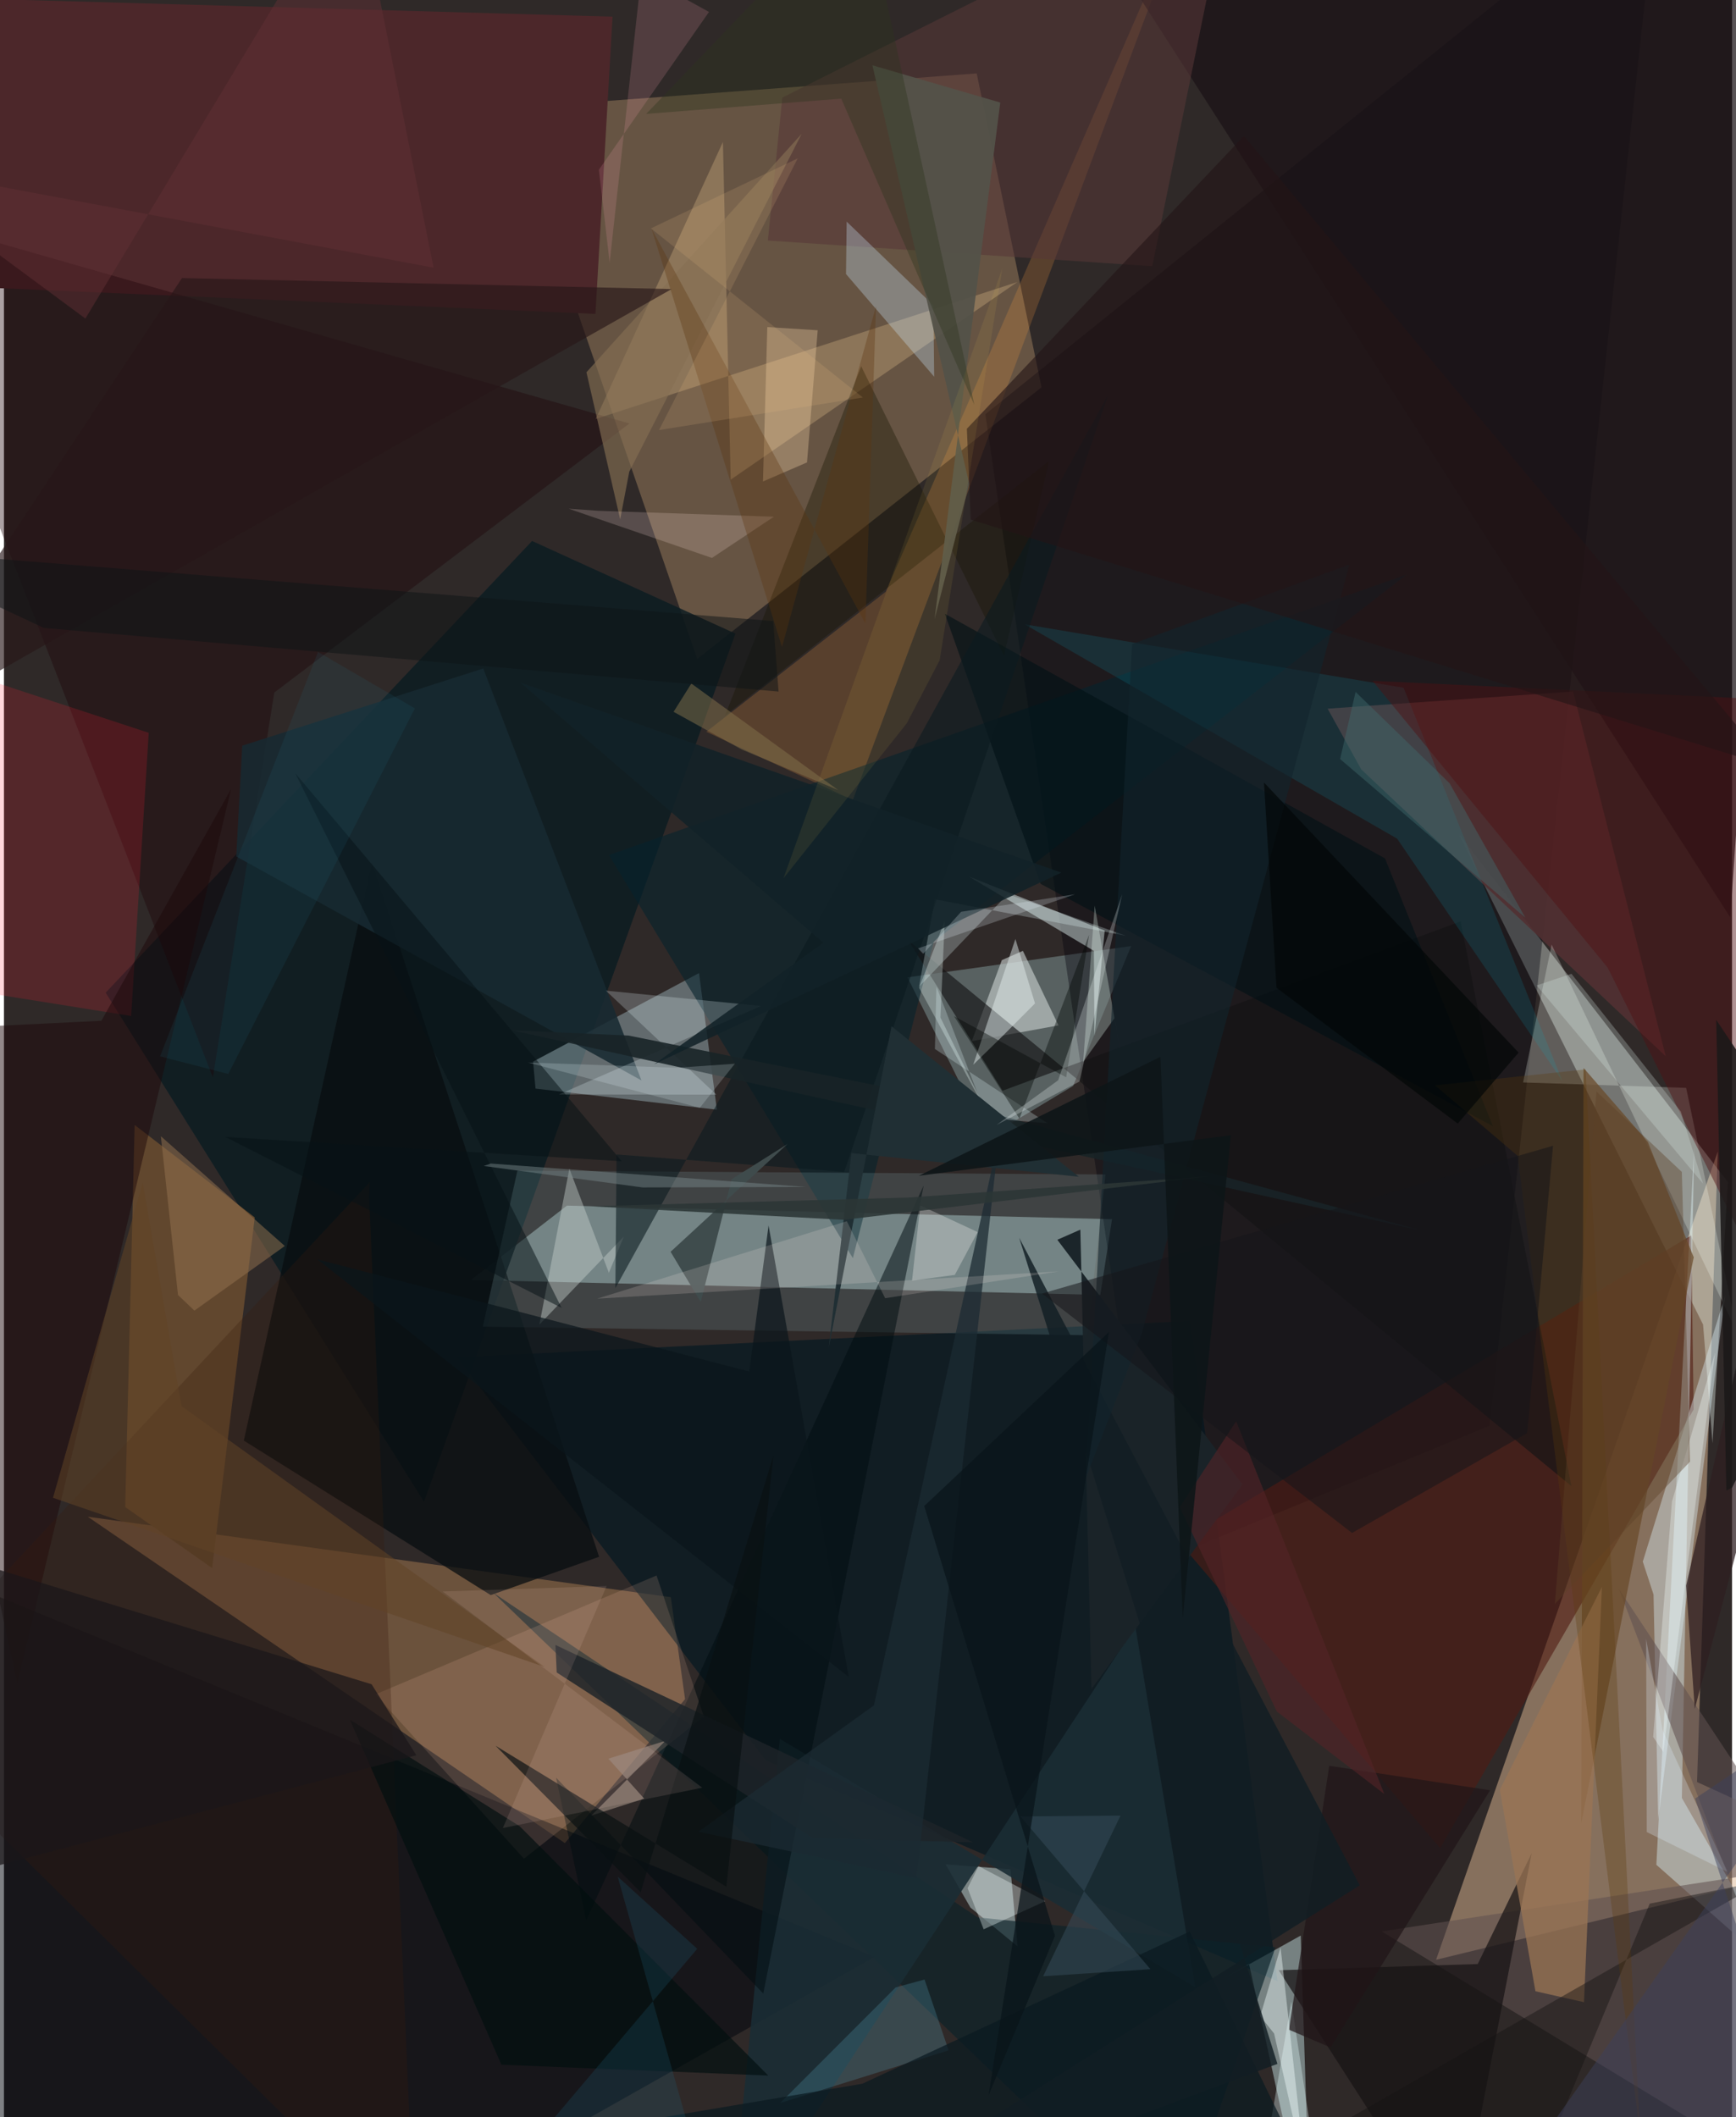 <svg xmlns="http://www.w3.org/2000/svg" width="228" height="278" viewBox="0 0 836 1024"><path fill="#2f2928" d="M0 0h836v1024H0z"/><path fill="#dfb895" fill-opacity=".494" d="M819.066 861.907l10.03-304.904-136.28 390.87L898 898.022z"/><path fill="#a0835f" fill-opacity=".486" d="M335.391 318.719l166.547-131.377-31.352-151.838-227.062 16.92z"/><path fill="#c3e1e3" fill-opacity=".443" d="M225.98 619.067l304.409 7.237 5.663-36.62-263.707-6.562z"/><path fill="#a47850" fill-opacity=".522" d="M322.604 772.499l6.895 49.315-58.139 69.64L40.558 733.597z"/><path fill="#eefcf3" fill-opacity=".361" d="M826.56 698.107l7.422-126.383-130.298-168.607 118.307 237.55z"/><path fill="#0a1b21" fill-opacity=".816" d="M203.205 726.387L49.219 480.115 255.487 261.65l98.381 44.812z"/><path fill="#788d8d" fill-opacity=".561" d="M545.33 457.565l-28.105 67.673-41.654 25.01-38.443-77.536z"/><path fill="#00020b" fill-opacity=".369" d="M718.661 689.598L800.651-62 474.784 200.354l81.461 556.132z"/><path fill="#001721" fill-opacity=".643" d="M219.203 656.501l354.742-17.615 42.17 319.337-247.661-106.831z"/><path fill="#00050c" fill-opacity=".506" d="M-12.708 1063.26l186.62 22.74 247.285-139.541L-56.36 750.147z"/><path fill="#94aab0" fill-opacity=".506" d="M255.975 513.455l1.182 13.066 87.734 10.197-8.637-66.076z"/><path fill="#d7f8fa" fill-opacity=".424" d="M602.328 949.872L632.168 1086l-4.815-149.852-36.205 20.196z"/><path fill="#4c272a" d="M-62-2.026L294.418 8.06l-8.271 143.762-327.336-14.12z"/><path fill="#501c13" fill-opacity=".6" d="M694.784 893.88L568.422 745.71l247.817-148.183 1.181 84.193z"/><path fill="#62482f" fill-opacity=".996" d="M58.66 728.896l4.564-184.794 58.106 44.726L100.7 758.43z"/><path fill="#ddf8ff" fill-opacity=".408" d="M861.864 957.133l-50.14-87.504 5.934-314.47-18.277 346.77z"/><path fill="#513032" fill-opacity=".902" d="M640.343 342.752l16.273 29.37 147.329 138.797-44.828-176.452z"/><path fill="#080e10" fill-opacity=".757" d="M287.914 752.966l-52.42 18.523-119.46-74.732 61.995-279.703z"/><path fill="#ae916c" fill-opacity=".529" d="M490.267 136.4l-138.694 95.593-3.756-163.325-61.575 133.998z"/><path fill="#b0c3c6" fill-opacity=".588" d="M490.35 941.406l-22.799-18.789-11.997-20.904 31.405 2.388z"/><path fill="#f89d43" fill-opacity=".208" d="M578.415-62L426.616 286.17l-86.829 67.769 70.855 33.033z"/><path fill="#1b1316" fill-opacity=".725" d="M835.126 443.691l21.615-308.353L867.868-62h-357.46z"/><path fill="#e0f6fd" fill-opacity=".392" d="M800.264 880.154l32.495-253.857-39.938 129.007 5.2 15.922z"/><path fill="#1c0007" fill-opacity=".369" d="M-62 100.524l163.083 420.6 29.698-186.176L302.6 204.821z"/><path fill="#f7fff9" fill-opacity=".243" d="M813.794 526.167l-78.866-2.627 13.8-66.665 89.835 187.808z"/><path fill="#06222d" fill-opacity=".596" d="M678.433 277.973L292.698 413.559l117.979 194.954 39.136-153.035z"/><path fill="#605051" fill-opacity=".565" d="M898 1074.903L781.298 768.57l88.965 134.445-203.77 31.157z"/><path fill="#85abae" fill-opacity=".208" d="M248.39 566.214l-16.74 75.452 292.453 4.13 8.807-77.757z"/><path fill="#cbd4d3" fill-opacity=".604" d="M492.924 459.892l17.23 36.053-41.947 7.625 14.548-39.203z"/><path fill="#0c222a" fill-opacity=".663" d="M236.719 770.37l234.334 157.015 144.078 14.439L565.25 1086z"/><path fill="#694928" fill-opacity=".725" d="M817.459 608.107l-22.186-55.794-31.097-35.776-1.15 365.31z"/><path fill="#ceddde" fill-opacity=".51" d="M527.272 459.893l-60.365-35.902 65.597 26.081-4.952 50.972z"/><path fill="#ff1e34" fill-opacity=".176" d="M61.55 491.407l8.485-136.968L-62 311.057v160.579z"/><path fill="#1a2d35" fill-opacity=".902" d="M576.29 961.105L375.355 841.036 350.578 1086l196.764-299.225z"/><path fill="#131415" fill-opacity=".639" d="M483.116 527.533l-45.704-72.816 320.87 264.04-53.572-273.123z"/><path fill="#000d10" fill-opacity=".514" d="M444.934 573.362L281.686 928.723l-14.581-68.919 100.236 104.44z"/><path fill="#ffcbac" fill-opacity=".141" d="M251.561 898.988l87.04-68.726-22.898-68.25-135.993 57.503z"/><path fill="#573737" fill-opacity=".569" d="M594.37-62L376.552 47.204l-7.006 69.15 185.97 12.388z"/><path fill="#cbeaff" fill-opacity=".31" d="M407.676 107.192l-.31 25.358 42.653 49.675-.39-34.565z"/><path fill="#07b4ce" fill-opacity=".141" d="M673.965 405.624l79.981 117.283-76.864-190.26-183.295-30.683z"/><path fill="#171314" fill-opacity=".718" d="M739.067 896.362L702.151 1086l-85.465-133.066 96.28-2.99z"/><path fill="#e9ffff" fill-opacity=".259" d="M442.652 477.33l42.933-44.865 57.269 20.152-92.533-17.676z"/><path fill="#172a32" fill-opacity=".871" d="M231.863 323.316l76.542 199.252-196.022-108.314 2.904-53.582z"/><path fill="#1c070a" fill-opacity=".478" d="M109.86 381.666L47.13 493.723-62 499.045 6.471 814.231z"/><path fill="#4f1112" fill-opacity=".455" d="M662.058 329.292l224.125 10.583L898 713.225 775.844 468.012z"/><path fill="#381b0e" fill-opacity=".275" d="M198.858 1086l-22.21-507.124.309-7.11L-62 827.78z"/><path fill="#e7f8fd" fill-opacity=".235" d="M344.647 529.438l-76.146-.101 97.755-42.765-75.076-7.434z"/><path fill="#001015" fill-opacity=".596" d="M668.111 415.192l52.232 129.53-218.819-117.234-46.345-130.63z"/><path fill="#9b7554" fill-opacity=".737" d="M723.655 865.678l17.236 97.42 23.49 5.296 8.659-200.84z"/><path fill="#181400" fill-opacity=".361" d="M414.709 177.16l69.065 139.922 21.846-94.187-156.784 123.22z"/><path fill="#ffdcaf" fill-opacity=".31" d="M388.495 223.657l-21.3 9.21 2.094-74.665 24.377 1.542z"/><path fill="#c5cfcd" fill-opacity=".435" d="M259.028 640.648l14.508-75.408 19.098 50.36 7.254-17.536z"/><path fill="#0b1b20" fill-opacity=".584" d="M534.122 191.09L406.496 566.827l-110.12-8.457-.594 64.666z"/><path fill="#95734f" fill-opacity=".506" d="M135.864 602.644L92.13 633.892l-7.934-7.552-8.288-76.787z"/><path fill="#e8ffff" fill-opacity=".329" d="M508.152 1086l101.265-39.392 13.381-78.498 16.753 110.83z"/><path fill="#ebfff7" fill-opacity=".286" d="M527.673 438.055l12.52 71.207-2.969-16.761-15.145 21.162z"/><path fill="#182327" fill-opacity=".89" d="M245.497 498.285l56.669 2.58 145.379 29.225 237.562 64.924z"/><path fill="#579db4" fill-opacity=".271" d="M445.358 957.425l11.63 34.249-81.446 25.451 55.85-55.89z"/><path fill="#0a1920" fill-opacity=".718" d="M618.583 1026.37l-328.581 2.555 125.245-21.093 158.368-73.631z"/><path fill="#000f0f" fill-opacity=".655" d="M249.505 883.283l120.243 120.591-129.078-5.245-73.325-166.868z"/><path fill="#0a161b" fill-opacity=".71" d="M369.902 592.716l38.777 218.392L151.618 609.11l208.923 54.233z"/><path fill="#908076" fill-opacity=".69" d="M320.015 841.956l-27.623 8.66 17.334 19.314-25.58 8.191z"/><path fill="#866f53" fill-opacity=".639" d="M281.787 180.057L385.914 64.712 302.51 228.138l-4.4 23.054z"/><path fill="#2f1e21" fill-opacity=".741" d="M850.016 608.435l-1.761 103.252-30.287 114.845-4.178-59.607z"/><path fill="#e6f8f7" fill-opacity=".318" d="M455.119 445.426l-12.41 32.344 33.297 61.285-22.955-46.907z"/><path fill="#614426" fill-opacity=".541" d="M67.135 571.975L23.727 724.427l237.894 81.837L85.893 680.09z"/><path fill="#1b2429" fill-opacity=".988" d="M509.592 599.634l89.57 118.368-73.055 98.827-5.386-222.09z"/><path fill="#535249" fill-opacity=".937" d="M420.13 31.581l46.845 202.428-16.768 65.406L481.989 49.6z"/><path fill="#061216" fill-opacity=".518" d="M107.038 549.888l162.723 82.691-128.819-258.567L298.86 561.659z"/><path fill="#201518" fill-opacity=".702" d="M641.786 990.3l77.179-124.412-77.836-11.825-19.481 127.645z"/><path fill="#f9dcd7" fill-opacity=".208" d="M273.161 246.035l14.389 1.026 84.927 2.855-29.971 19.936z"/><path fill="#fffdfa" fill-opacity=".286" d="M471.063 595.922l-11.066 20.705-20.69 2.76 3.986-36.377z"/><path fill="#f4ffff" fill-opacity=".416" d="M614.47 983.548l-6.733-8.391 9.855-33.28 12.141 109.554z"/><path fill="#281618" fill-opacity=".643" d="M322.994 139.814l-71.477 40.451L-62 358.397 86.126 134.482z"/><path fill="#ddebe9" fill-opacity=".255" d="M811.24 537.657l10.697 34.787-80.478-95.818 16.845-5.653z"/><path fill="#1d2428" fill-opacity=".827" d="M266.796 795.606l.603 13.306 123.678 80 77.826 2.187z"/><path fill="#111e24" fill-opacity=".824" d="M655.9 911.858L380.003 1086l236.063-87.765-124.936-399.59z"/><path fill="#404c4d" fill-opacity=".996" d="M337.082 629.732l15.005-59.407 26.966-17.01-56.556 52.132z"/><path fill="#12242c" fill-opacity=".592" d="M523.272 715.112l27.226-70.35 100.353-371.704L545.76 311.5z"/><path fill="#1c2b33" fill-opacity=".741" d="M420.854 824.836l-84.906 61.116 105.524 22.473 40.055-359.547z"/><path fill="#fda2b1" fill-opacity=".169" d="M287.8 82.09l5.215 44.95 15.356-139.28 32.706 18.01z"/><path fill="#e4f0ef" fill-opacity=".459" d="M468.906 514.984l13.783-13.463 16.112-16.202-9.49-31.168z"/><path fill="#5b360e" fill-opacity=".329" d="M313.252 110.538l103.5 191.051 5.137-153.574-45.494 164.9z"/><path fill="#79898b" fill-opacity=".463" d="M235.478 562.764l-3.35 1.185 76.813 10.376 79.207-.235z"/><path fill="#122228" fill-opacity=".867" d="M511.529 422.046l-261.716-91.918 146.619 125.838-81.792 58.722z"/><path fill="#241516" fill-opacity=".608" d="M465.834 207.373l1.86 43.95 387.293 119.598L599.879 65.745z"/><path fill="#e1f7fc" fill-opacity=".255" d="M451.1 477.187l-.729 30.178 54.42 35.892-29.113-2.39z"/><path fill="#0a1112" fill-opacity=".69" d="M308.03 915.209l-70.19-70.837 111.635 68.201 22.8-208.724z"/><path fill="#f5fffe" fill-opacity=".314" d="M827.784 654.242l-20.846 72-9.1 113.857 4.899 7.221z"/><path fill="#ffd152" fill-opacity=".082" d="M482.936 130.02L377.121 424.76l59.673-74.964 15.872-30.486z"/><path fill="#ffd9c9" fill-opacity=".114" d="M212.24 769.735l79.3-2.626-50.176 117.04 96.452-19.494z"/><path fill="#161413" fill-opacity=".447" d="M851.761 909.613l-298.135 170.425 182.994-16.188 59.547-143.123z"/><path fill="#542427" fill-opacity=".6" d="M667.793 867.716l-52.018-39.908-46.955-98.876 27.3-41.518z"/><path fill="#000703" fill-opacity=".396" d="M491.264 541.075l33.7-88.988-11.101 68.969-54.264-29.586z"/><path fill="#1b1919" fill-opacity=".871" d="M836.044 719.482L898 597.282l-69.656-103.987 4.91 227.626z"/><path fill="#374e5a" fill-opacity=".51" d="M554.627 952.422l-51.91 3.436 37.448-77.72-48.405.42z"/><path fill="#e1efff" fill-opacity=".271" d="M794.444 792.68l.305 93.425 39.105 19.276-31.452-68.552z"/><path fill="#edc287" fill-opacity=".153" d="M316.895 208.002l98.628-15.742-102.551-81.797 71.034-33.872z"/><path fill="#1f5e73" fill-opacity=".243" d="M214.013 1086l121.373-143.434-38.482-34.92 34.025 120.585z"/><path fill="#202f34" d="M519.959 569.144l-90.569-72.75-30.412 155.525 10.99-94.207z"/><path fill="#5d3c0c" fill-opacity=".298" d="M732.322 559.102l-40.01-34.17 72.827-7.703 26.461 515.974z"/><path fill="#82714c" fill-opacity=".506" d="M332.538 330.608l71.021 51.526-46.766-19.697-32.844-18.154z"/><path fill="#151519" fill-opacity=".533" d="M749.405 554.154l-12.52 138.998-84.713 48.292-150.009-115.802z"/><path fill="#1a1719" fill-opacity=".729" d="M199.504 848.949l-21.646-34.32L-62 740.925v176.95z"/><path fill="#fdebe2" fill-opacity=".173" d="M286.97 628.115l120.785-37.466 18.549 37.249 84.003-12.978z"/><path fill="#fafffe" fill-opacity=".251" d="M480.269 544.046l29.72-21.558 30.956-89.883-20.63 90.494z"/><path fill="#266f88" fill-opacity=".129" d="M108.506 519.445l90.29-176.827-46.86-27.31-76.417 195.604z"/><path fill="#643235" fill-opacity=".455" d="M39.39 154.074L-62 79.032l269.823 50.42L169.531-62z"/><path fill="#f2fdfe" fill-opacity=".345" d="M466.176 913.234l5.332-10.645 32.232 16.93-29.78 13.62z"/><path fill="#406b6f" fill-opacity=".439" d="M653.88 334.658l-7.488 32.46 89.636 76.77-36.656-65.035z"/><path fill="#0f1516" fill-opacity=".514" d="M-62 265.58l434.14 34.803 2.592 34.104-355.467-30.78z"/><path fill="#2b3636" fill-opacity=".882" d="M283.83 583.444l122.536 6.536 177.15-21.044-146.237 10.287z"/><path fill="#3c415c" fill-opacity=".471" d="M898 816.304L707.532 1086h180.95l-70.33-216.125z"/><path fill="#020707" fill-opacity=".678" d="M609.565 378.465l123.182 130.641-29.44 34.324-87.685-65.679z"/><path fill="#0d1518" fill-opacity=".867" d="M442.604 568.693l150.934-19.63-23.281 233.524-10.76-271.46z"/><path fill="#e3f1f5" fill-opacity=".2" d="M336.632 535.789l-83.114-21.876 71.891 2.537 28.191-1.962z"/><path fill="#5b4028" fill-opacity=".396" d="M815.696 706.914l-3.985-140.092-41.298-38.929-20.133 247.854z"/><path fill="#091419" fill-opacity=".725" d="M508.44 936.3l-63.234-207.88 89.343-84.172-58.237 369.208z"/><path fill="#2d351f" fill-opacity=".384" d="M469.454 195.882L415.114-53.8 310.698 55.084l94.356-7.372z"/><path fill="#ecf9fe" fill-opacity=".224" d="M518.19 432.516l-55.128 8.482-18.404 20.353-2.444-2.652z"/></svg>
